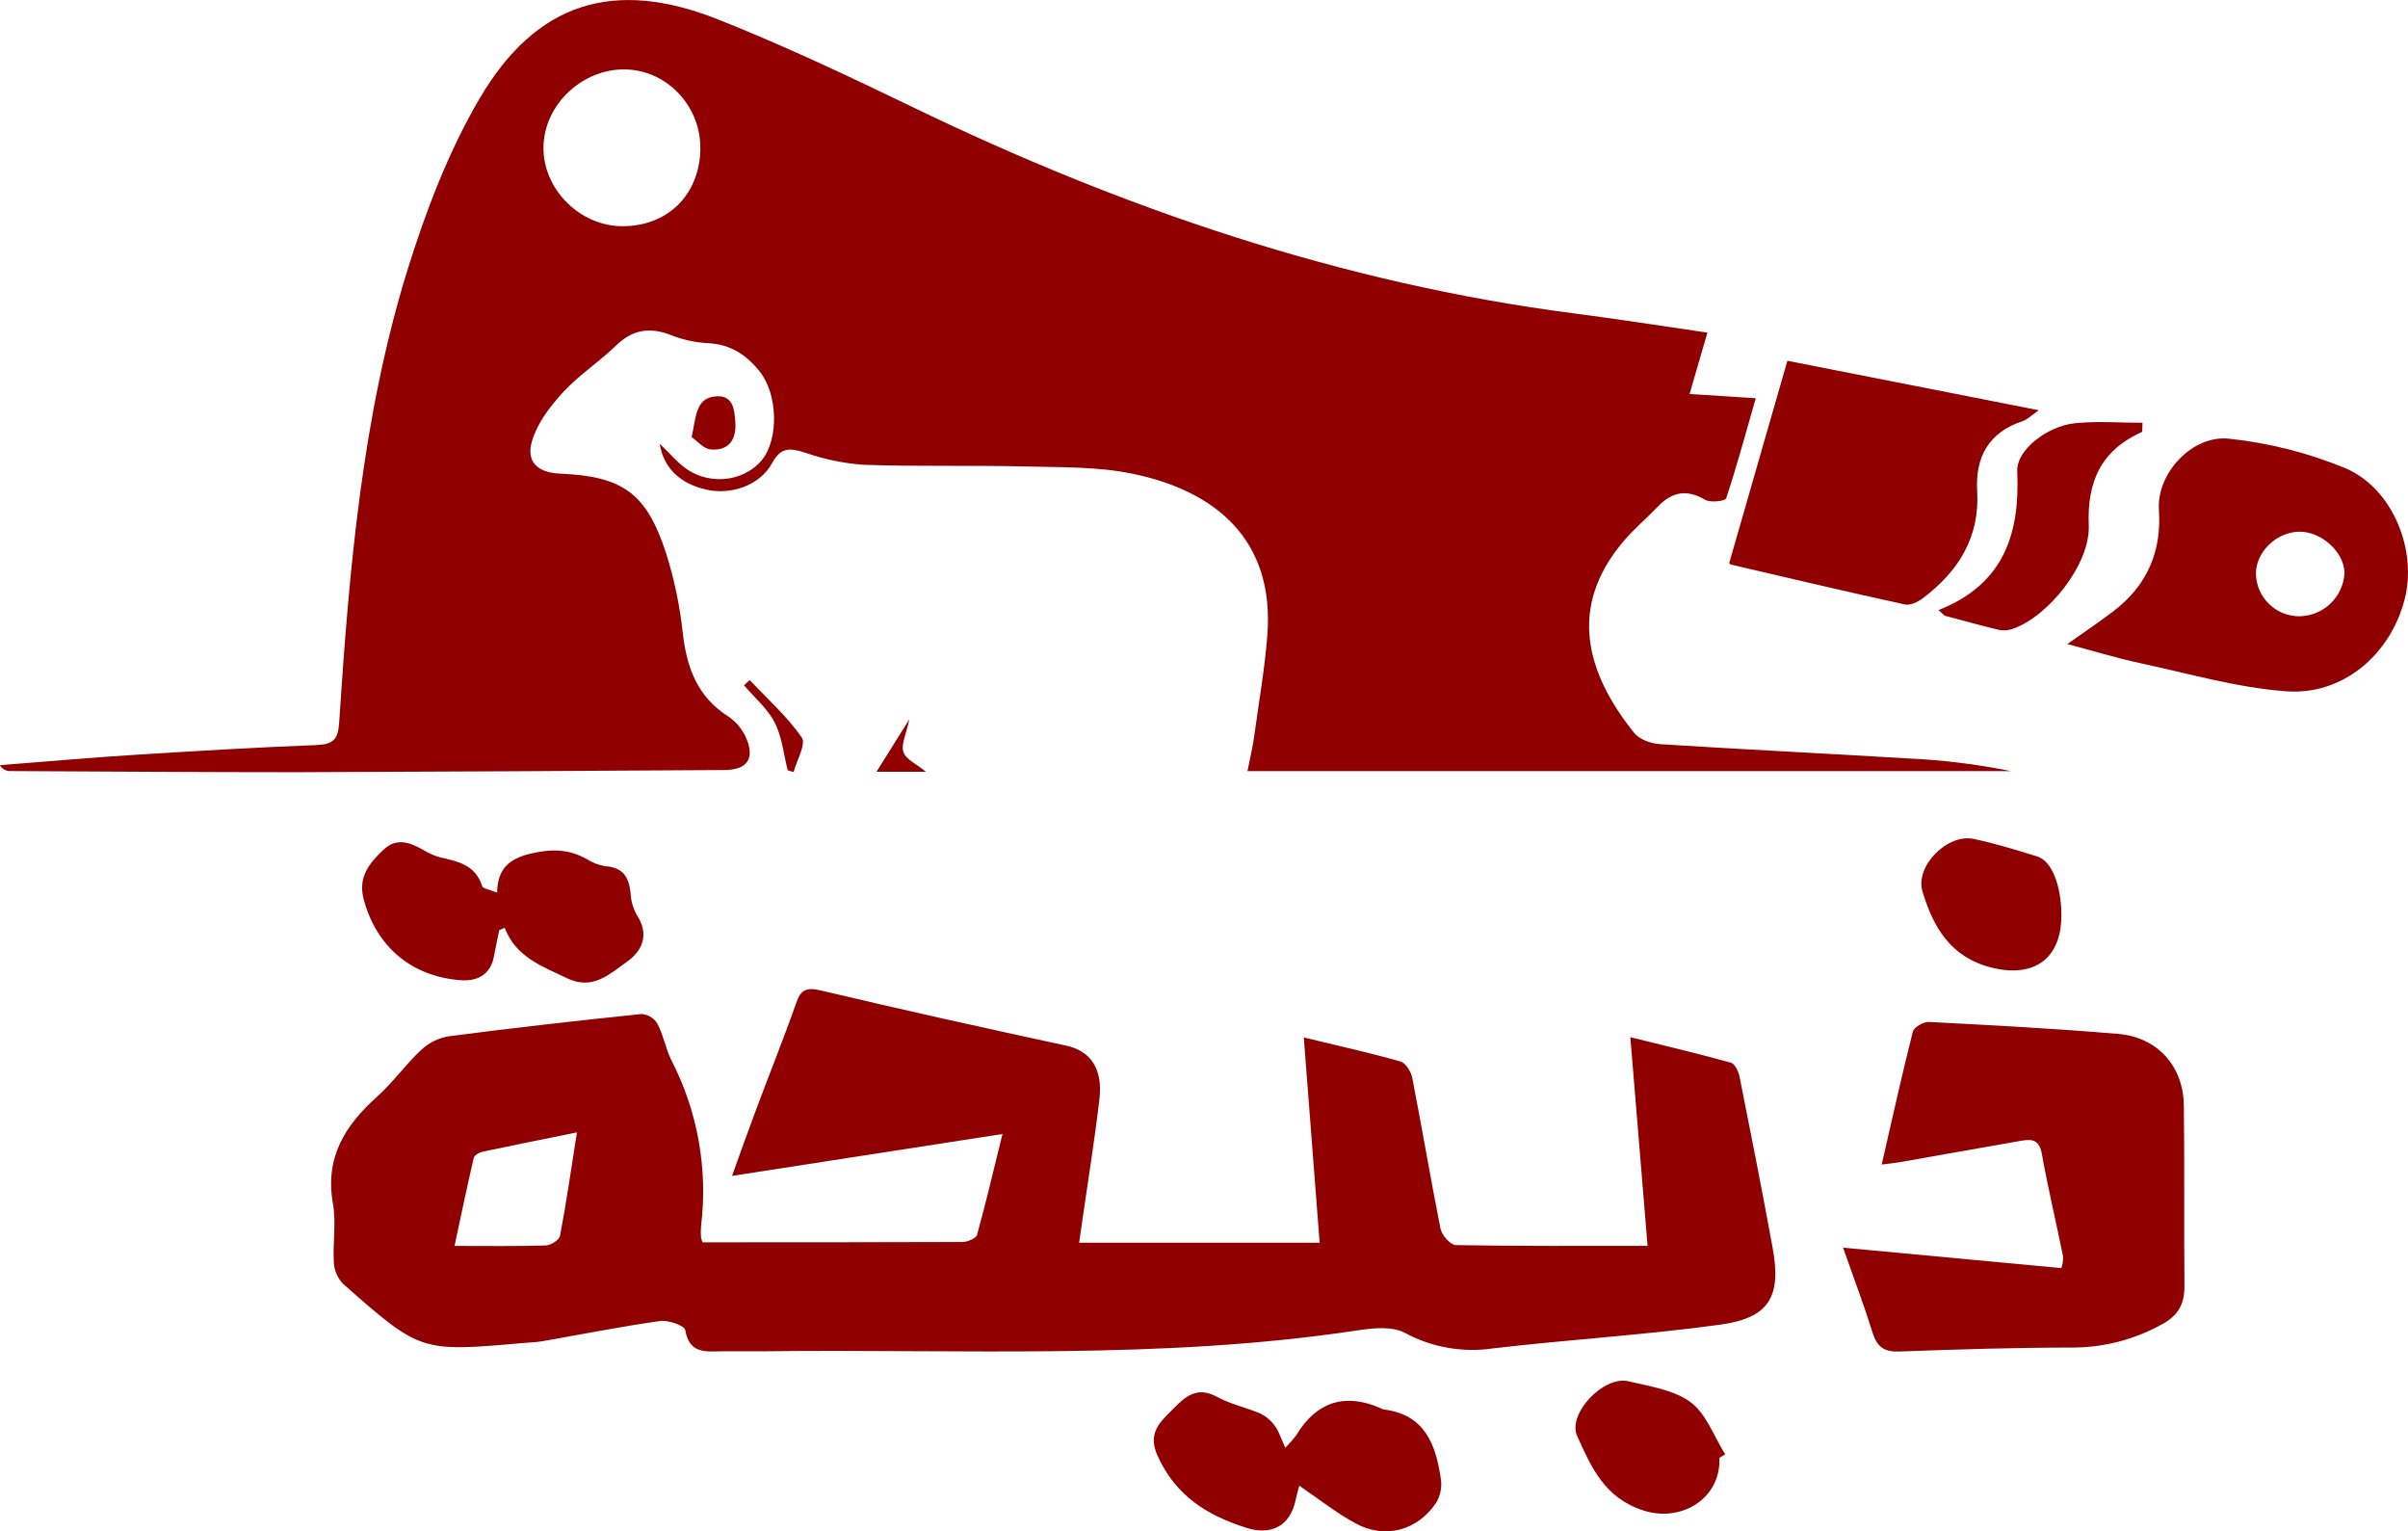 <svg width="258" height="164" viewBox="0 0 258 164" fill="none" xmlns="http://www.w3.org/2000/svg">
<g clip-path="url(#clip0_2_16)">
<path d="M182.938 35.626C182.285 37.873 181.707 39.864 181.025 42.2L188.117 42.656C187.033 46.428 186.087 49.936 184.944 53.38C184.851 53.669 183.256 53.87 182.688 53.527C180.726 52.379 179.141 52.673 177.636 54.253C176.395 55.548 175.007 56.706 173.859 58.08C168.037 65.036 169.886 72.012 175.09 78.502C175.654 79.209 176.9 79.645 177.866 79.709C186.695 80.273 195.489 80.69 204.298 81.23C208.05 81.392 211.785 81.848 215.466 82.594H133.655C133.944 81.122 134.214 80.057 134.366 78.954C134.856 75.314 135.504 71.688 135.788 68.033C136.583 57.775 130.187 52.575 121.388 50.75C117.587 49.96 113.589 50.059 109.675 49.96C103.956 49.823 98.233 49.985 92.509 49.784C90.395 49.627 88.311 49.195 86.309 48.498C84.735 48.008 83.71 47.797 82.719 49.612C81.419 52.001 78.305 53.046 75.675 52.443C72.816 51.79 71.114 50.112 70.678 47.537C71.796 48.553 72.767 49.838 74.057 50.544C76.725 52.016 80.006 51.305 81.659 49.239C83.45 47.007 83.347 42.229 81.394 39.786C79.967 38 78.231 36.842 75.778 36.754C74.407 36.673 73.059 36.368 71.786 35.851C69.54 35.003 67.725 35.331 65.979 37.034C64.233 38.736 62.026 40.173 60.338 42.003C58.96 43.499 57.597 45.28 57.018 47.179C56.321 49.475 57.577 50.613 60.005 50.731C66.719 51.02 69.255 52.791 71.364 59.247C72.247 62.045 72.848 64.924 73.159 67.842C73.586 71.531 74.729 74.636 78.015 76.731C78.826 77.276 79.473 78.03 79.889 78.914C80.928 81.205 80.124 82.461 77.623 82.476C62.34 82.577 47.055 82.656 31.768 82.711C21.556 82.711 11.345 82.638 1.128 82.589C0.898 82.599 0.67 82.545 0.47 82.434C0.269 82.322 0.103 82.156 -0.01 81.956C4.772 81.588 9.55 81.161 14.332 80.857C20.86 80.445 27.388 80.057 33.921 79.802C35.687 79.729 36.222 79.219 36.339 77.403C37.418 60.993 38.792 44.584 43.697 28.792C45.658 22.517 48.062 16.223 51.368 10.582C57.425 0.236 65.773 -2.355 76.946 2.085C84.073 4.916 91.032 8.212 97.943 11.548C120.397 22.385 143.729 30.332 168.572 33.56C173.246 34.164 177.93 34.895 182.938 35.626ZM75.033 16.003C75.141 11.455 71.536 7.565 67.092 7.437C62.443 7.3 58.298 11.18 58.229 15.743C58.161 20.222 62.08 24.186 66.612 24.23C71.497 24.269 74.93 20.908 75.043 15.998L75.033 16.003Z" fill="#900000"/>
<path d="M75.288 133.064C84.671 133.064 93.892 133.064 103.118 133.03C103.662 133.03 104.589 132.637 104.687 132.255C105.639 128.821 106.448 125.352 107.41 121.462L78.432 125.951C79.286 123.586 80.026 121.482 80.811 119.387C82.282 115.418 83.882 111.474 85.294 107.476C85.784 106.004 86.388 105.719 87.962 106.092C96.703 108.167 105.472 110.105 114.252 112.004C116.787 112.548 118.176 114.412 117.798 117.704C117.307 121.923 116.626 126.123 116.022 130.327C115.914 131.112 115.797 131.897 115.62 133.108H141.39C140.831 125.843 140.262 118.474 139.693 111.121C143.283 111.989 146.692 112.749 150.052 113.696C150.611 113.853 151.185 114.8 151.317 115.462C152.362 120.834 153.279 126.255 154.338 131.602C154.481 132.299 155.408 133.349 155.991 133.363C162.676 133.486 169.366 133.442 176.527 133.442C175.905 125.941 175.301 118.592 174.678 111.091C178.318 111.994 181.918 112.843 185.469 113.829C185.886 113.942 186.263 114.766 186.376 115.3C187.593 121.389 188.794 127.481 189.912 133.589C190.893 138.873 189.584 141.159 184.297 141.885C176.214 142.998 168.042 143.474 159.93 144.431C156.702 144.899 153.409 144.316 150.537 142.768C149.198 142.052 147.192 142.228 145.564 142.478C124.351 145.702 102.986 144.47 81.674 144.735C80.286 144.735 78.893 144.735 77.505 144.735C75.754 144.735 73.876 145.128 73.424 142.469C73.341 141.978 71.624 141.384 70.756 141.487C66.514 142.086 62.306 142.925 58.083 143.661C57.44 143.769 56.783 143.788 56.121 143.842C45.07 144.823 45.06 144.823 36.81 137.558C36.204 136.953 35.835 136.15 35.771 135.296C35.633 133.177 36.041 130.989 35.673 128.919C34.79 123.989 36.963 120.55 40.411 117.454C42.108 115.938 43.452 114.02 45.114 112.47C45.93 111.701 46.953 111.189 48.057 110.998C54.924 110.105 61.844 109.325 68.755 108.609C69.099 108.638 69.431 108.747 69.724 108.929C70.017 109.111 70.263 109.359 70.442 109.654C71.075 110.871 71.316 112.288 71.914 113.52C74.747 119 75.862 125.208 75.112 131.333C75.075 131.739 75.075 132.148 75.112 132.554C75.139 132.734 75.198 132.907 75.288 133.064ZM61.815 121.29C58.2 122.026 54.948 122.669 51.672 123.366C51.324 123.444 50.823 123.753 50.755 124.038C50.048 127.074 49.411 130.131 48.7 133.452C52.261 133.452 55.355 133.501 58.445 133.403C58.995 133.403 59.917 132.814 60.005 132.368C60.677 128.816 61.197 125.22 61.815 121.3V121.29Z" fill="#900000"/>
<path d="M201.61 124.734C202.738 119.828 203.768 115.153 204.946 110.507C205.068 110.017 206.093 109.433 206.667 109.462C213.431 109.811 220.204 110.169 226.953 110.743C231.166 111.101 233.928 114.206 233.982 118.386C234.07 124.837 233.982 131.293 234.05 137.749C234.05 139.756 233.339 140.987 231.446 141.949C228.645 143.467 225.518 144.285 222.333 144.333C216.045 144.333 209.757 144.529 203.474 144.76C201.88 144.818 201.125 144.269 200.654 142.797C199.737 139.854 198.638 136.954 197.471 133.638L220.866 135.826C220.997 135.421 221.057 134.996 221.043 134.57C220.297 130.896 219.424 127.241 218.762 123.552C218.443 121.781 217.355 122.051 216.217 122.247C211.954 122.983 207.697 123.753 203.435 124.499C202.905 124.587 202.366 124.636 201.61 124.734Z" fill="#900000"/>
<path d="M221.504 68.985C223.333 67.685 224.937 66.615 226.468 65.443C230.033 62.711 231.618 59.11 231.313 54.591C231.049 50.726 234.894 46.517 238.886 46.997C243.17 47.454 247.365 48.523 251.344 50.171C256.44 52.398 259.001 59.002 257.632 64.231C256.092 70.118 251.035 74.499 244.929 74.043C239.696 73.655 234.541 72.154 229.371 71.045C226.84 70.506 224.358 69.74 221.504 68.985ZM246.435 66.007C247.661 65.974 248.831 65.482 249.713 64.628C250.594 63.774 251.124 62.621 251.197 61.396C251.197 59.164 248.711 56.877 246.293 56.951C243.874 57.025 241.726 59.1 241.707 61.43C241.715 62.042 241.844 62.645 242.086 63.207C242.329 63.769 242.68 64.276 243.119 64.702C243.559 65.127 244.078 65.462 244.647 65.686C245.216 65.909 245.823 66.019 246.435 66.007Z" fill="#900000"/>
<path d="M191.506 38.643L218.438 43.941C217.565 44.549 217.197 44.947 216.746 45.094C213.087 46.291 211.62 48.935 211.841 52.61C212.126 57.589 209.806 61.219 206.009 64.084C205.485 64.481 204.656 64.869 204.077 64.742C197.867 63.383 191.678 61.926 185.483 60.478C185.346 60.444 185.238 60.277 185.272 60.312L191.506 38.643Z" fill="#900000"/>
<path d="M137.711 155.076C138.134 154.654 138.527 154.203 138.888 153.727C141.002 150.185 144.038 149.17 147.81 150.784C147.952 150.864 148.104 150.927 148.261 150.97C152.676 151.505 153.843 154.748 154.382 158.422C154.506 159.289 154.333 160.172 153.892 160.929C151.896 163.941 148.394 164.888 145.235 163.166C143.185 162.052 141.311 160.571 139.212 159.133C139.173 159.29 138.962 159.987 138.81 160.698C138.211 163.47 136.186 164.486 133.542 163.642C129.324 162.312 125.959 160.208 124.027 155.935C122.894 153.423 124.356 152.275 125.69 150.911C127.024 149.548 128.274 148.458 130.393 149.616C131.865 150.421 133.557 150.759 135.092 151.431C135.71 151.747 136.24 152.212 136.632 152.785C137.025 153.31 137.221 154.002 137.711 155.076Z" fill="#900000"/>
<path d="M53.491 99.631C53.3 100.564 53.094 101.496 52.922 102.433C52.555 104.459 51.063 105.126 49.332 104.989C44.015 104.572 40.307 101.339 38.968 96.325C38.336 93.955 39.557 92.444 41.097 91.007C42.529 89.673 43.937 90.247 45.359 91.041C45.914 91.387 46.515 91.653 47.145 91.831C49.072 92.258 50.946 92.65 51.657 94.907C51.745 95.187 52.456 95.275 53.256 95.604C53.325 92.984 54.585 91.944 57.003 91.395C59.181 90.904 60.961 90.963 62.835 91.998C63.453 92.399 64.148 92.667 64.875 92.783C66.734 92.906 67.391 93.946 67.558 95.638C67.594 96.455 67.817 97.252 68.21 97.968C69.613 100.102 68.843 101.849 67.112 103.061C65.273 104.351 63.482 106.102 60.736 104.768C58.082 103.487 55.286 102.541 54.07 99.371L53.491 99.631Z" fill="#900000"/>
<path d="M207.702 65.345C214.745 62.558 216.428 57.138 216.133 50.475C216.035 48.194 219.346 45.648 222.294 45.334C224.678 45.084 227.11 45.285 229.553 45.285C229.514 45.996 229.553 46.266 229.489 46.266C225.139 48.229 223.603 51.54 223.795 56.279C223.961 60.444 219.425 66.091 215.614 67.366C215.157 67.524 214.666 67.56 214.191 67.469C212.229 67.003 210.307 66.459 208.364 65.948L207.702 65.345Z" fill="#900000"/>
<path d="M220.861 97.909C220.92 102.673 217.952 104.778 213.386 103.639C208.972 102.54 207.133 99.288 205.985 95.501C205.151 92.754 208.677 89.251 211.483 89.859C213.783 90.35 216.049 91.041 218.301 91.748C219.826 92.224 220.827 94.784 220.861 97.909Z" fill="#900000"/>
<path d="M184.223 156.146C184.399 160.502 180.172 163.092 176.096 161.792C171.917 160.458 170.494 157.156 168.979 153.806C167.91 151.451 171.814 147.311 174.477 147.948C176.773 148.498 179.352 148.866 181.148 150.2C182.83 151.456 183.644 153.87 184.841 155.773L184.223 156.146Z" fill="#900000"/>
<path d="M74.106 46.821C74.597 44.598 74.509 42.543 76.824 42.445C78.565 42.371 78.702 43.916 78.786 45.241C78.918 47.12 78.055 48.302 76.142 48.14C75.377 48.072 74.671 47.203 74.106 46.821Z" fill="#900000"/>
<path d="M80.325 72.841C82.223 74.862 84.342 76.736 85.902 78.993C86.392 79.689 85.362 81.446 85.029 82.697L84.396 82.505C83.959 80.793 83.798 78.944 83.013 77.408C82.228 75.873 80.835 74.72 79.712 73.395L80.325 72.841Z" fill="#900000"/>
<path d="M99.203 82.662H93.911L97.433 77.04C97.094 78.649 96.52 79.739 96.795 80.548C97.07 81.357 98.193 81.828 99.203 82.662Z" fill="#900000"/>
</g>
<defs>
<clipPath id="clip0_2_16">
<rect width="258" height="164" fill="white"/>
</clipPath>
</defs>
</svg>
